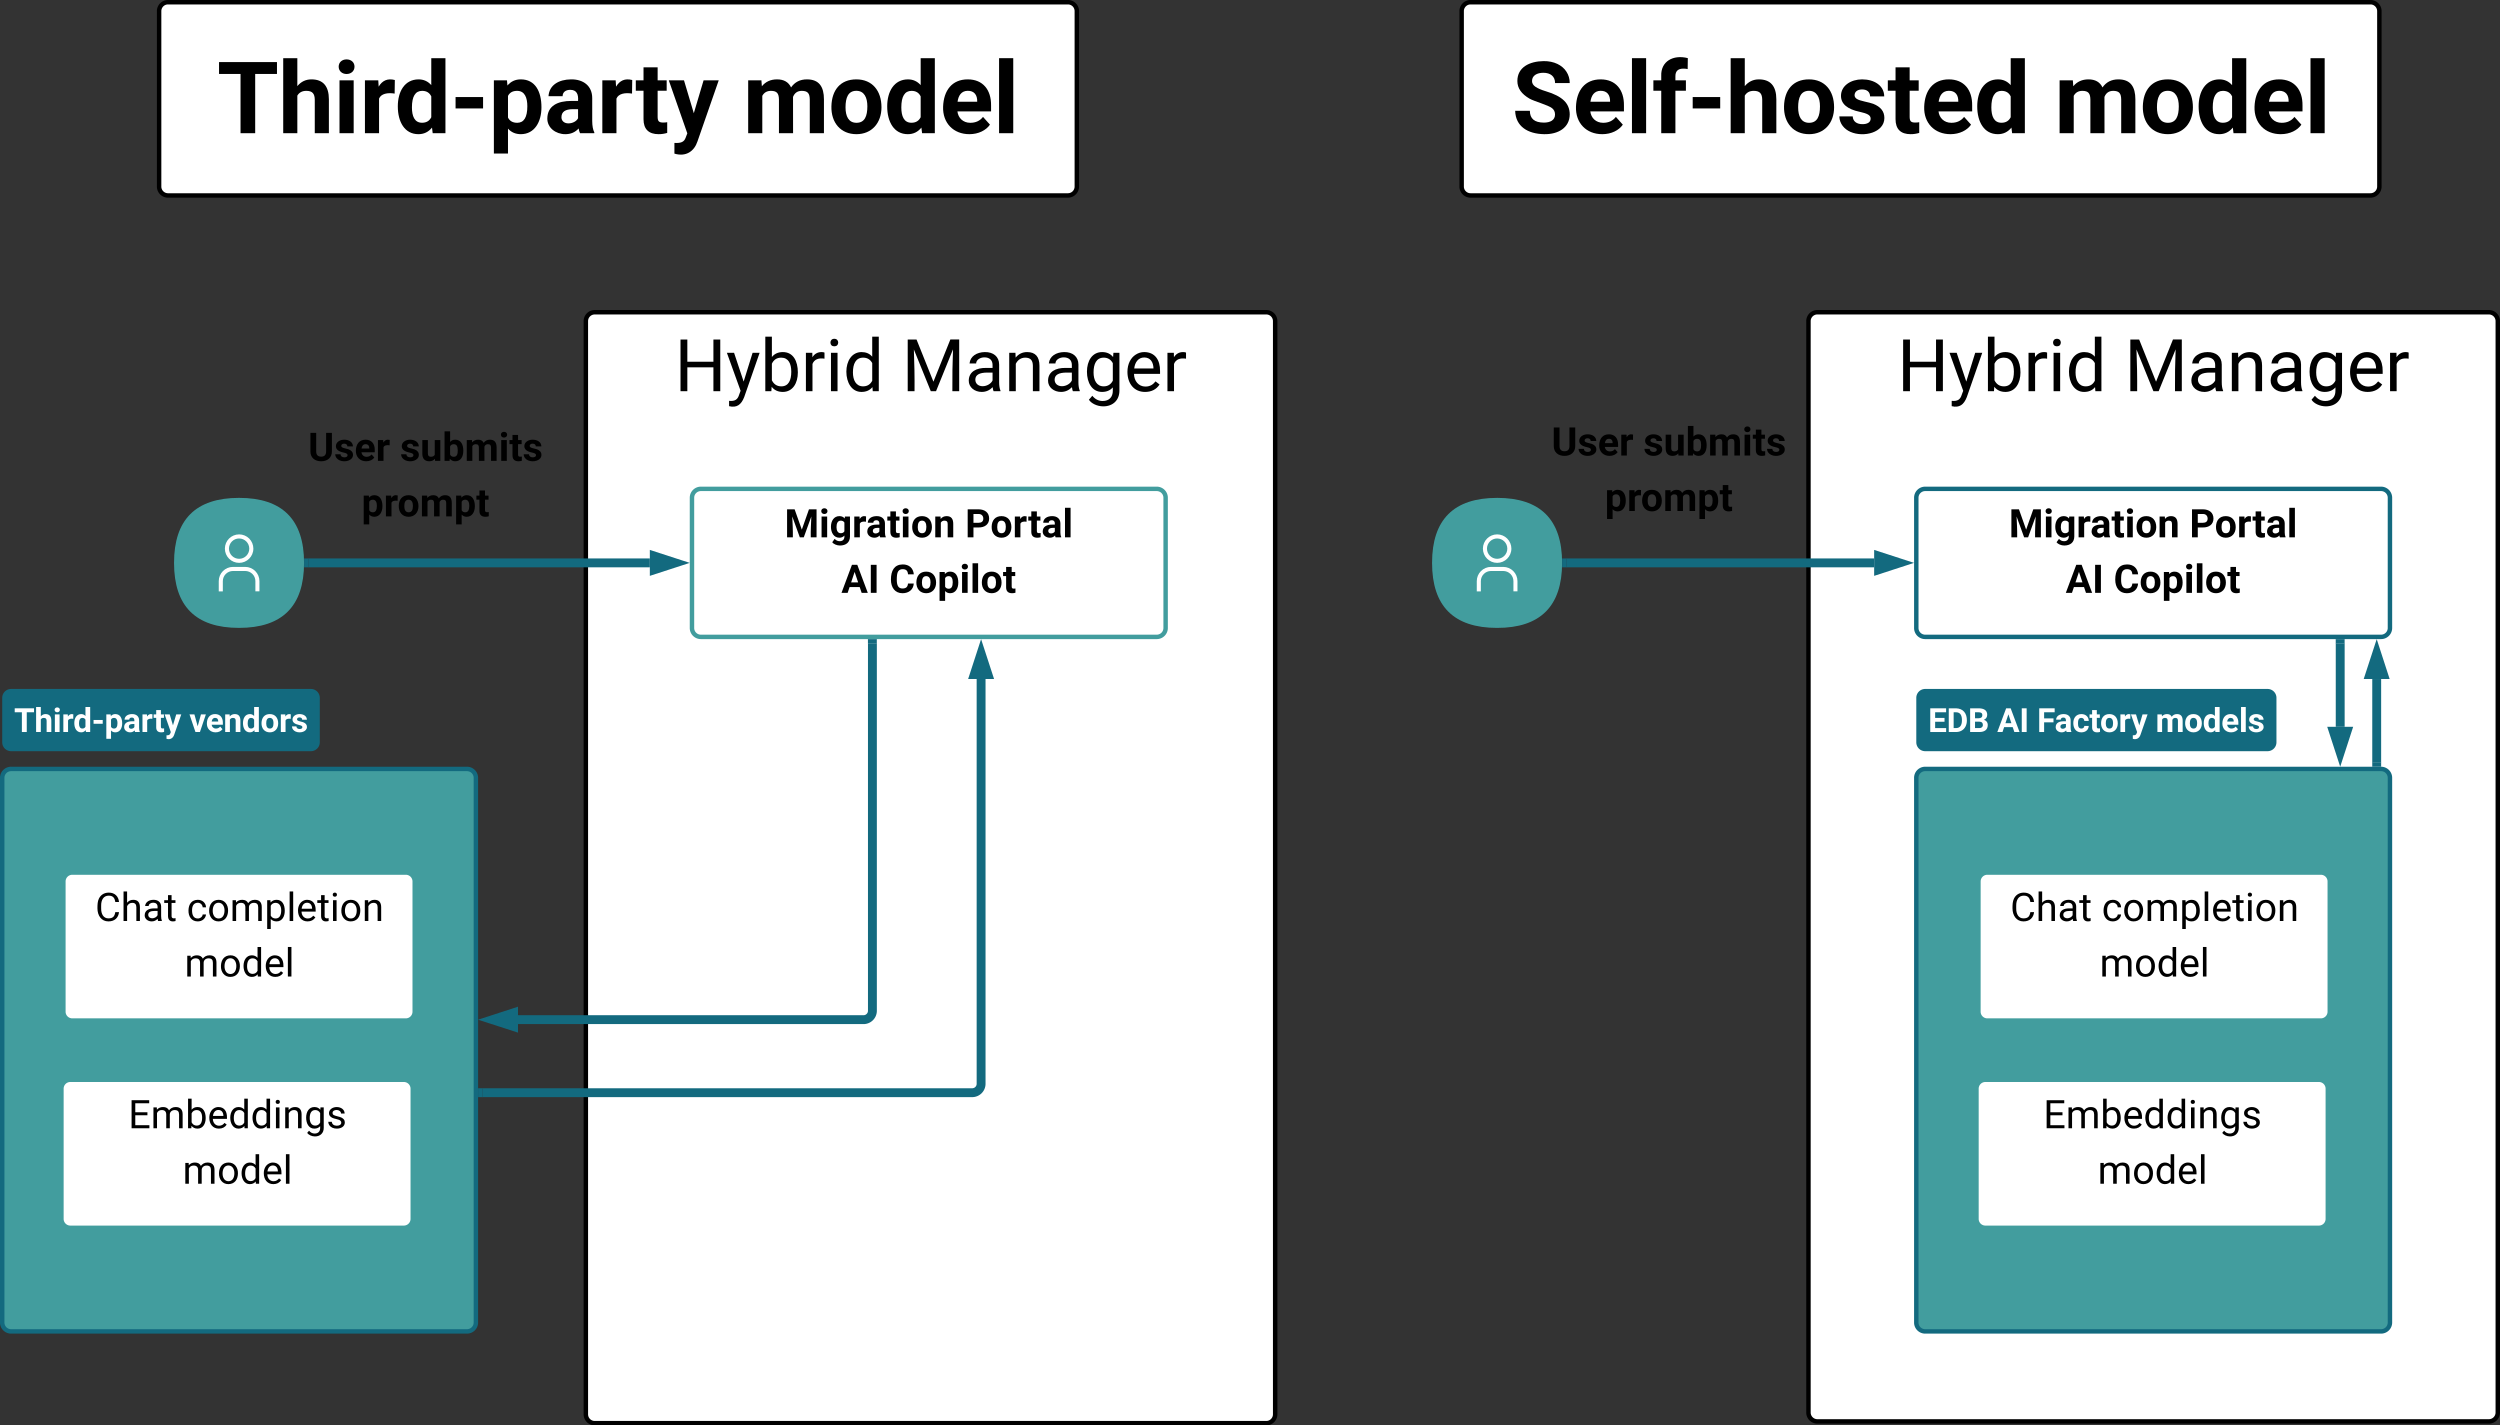 <svg xmlns="http://www.w3.org/2000/svg" xmlns:xlink="http://www.w3.org/1999/xlink" xmlns:lucid="lucid" width="1689" height="963"><rect width="100%" height="100%" fill="#333333" stroke="none"/><g transform="translate(227.5 159.5)" lucid:page-tab-id="Br9QbHtxr9c3"><path d="M994.3 57.45a6 6 0 0 1 6-6H1454a6 6 0 0 1 6 6V794.8a6 6 0 0 1-6 6h-453.7a6 6 0 0 1-6-6z" stroke="#000" stroke-width="3" fill="#fff"/><use xlink:href="#a" transform="matrix(1,0,0,1,1002.305,59.453) translate(51.896 45.356)"/><use xlink:href="#b" transform="matrix(1,0,0,1,1002.305,59.453) translate(205.39 45.356)"/><path d="M1067.15 176.78a6 6 0 0 1 6-6h308a6 6 0 0 1 6 6v88a6 6 0 0 1-6 6h-308a6 6 0 0 1-6-6z" stroke="#136a7f" stroke-width="3" fill="#fff"/><use xlink:href="#c" transform="matrix(1,0,0,1,1075.152,178.781) translate(54.559 24.74)"/><use xlink:href="#d" transform="matrix(1,0,0,1,1075.152,178.781) translate(176.577 24.74)"/><use xlink:href="#e" transform="matrix(1,0,0,1,1075.152,178.781) translate(92.938 62.24)"/><use xlink:href="#f" transform="matrix(1,0,0,1,1075.152,178.781) translate(125.294 62.24)"/><path d="M1067.15 366a6 6 0 0 1 6-6h308a6 6 0 0 1 6 6v368a6 6 0 0 1-6 6h-308a6 6 0 0 1-6-6z" stroke="#136a7f" stroke-width="3" fill="#429d9e"/><path d="M1067.15 311.96a6 6 0 0 1 6-6h231.32a6 6 0 0 1 6 6V342a6 6 0 0 1-6 6h-231.32a6 6 0 0 1-6-6z" fill="#136a7f"/><use xlink:href="#g" transform="matrix(1,0,0,1,1075.152,313.958) translate(0 21.095)"/><use xlink:href="#h" transform="matrix(1,0,0,1,1075.152,313.958) translate(46.658 21.095)"/><use xlink:href="#i" transform="matrix(1,0,0,1,1075.152,313.958) translate(73.622 21.095)"/><use xlink:href="#j" transform="matrix(1,0,0,1,1075.152,313.958) translate(153.668 21.095)"/><path d="M1109.13 436a6 6 0 0 1 6-6h225.36a6 6 0 0 1 6 6v88a6 6 0 0 1-6 6h-225.37a6 6 0 0 1-6-6z" stroke="#429d9e" stroke-width="3" fill="#fff"/><use xlink:href="#k" transform="matrix(1,0,0,1,1117.131,438) translate(13.467 24.74)"/><use xlink:href="#l" transform="matrix(1,0,0,1,1117.131,438) translate(75.329 24.74)"/><use xlink:href="#m" transform="matrix(1,0,0,1,1117.131,438) translate(73.891 62.24)"/><path d="M760-152a6 6 0 0 1 6-6h608a6 6 0 0 1 6 6v118.55a6 6 0 0 1-6 6H766a6 6 0 0 1-6-6z" stroke="#000" stroke-width="3" fill="#fff"/><path d="M1107.8 576a6 6 0 0 1 6-6h225.37a6 6 0 0 1 6 6v88a6 6 0 0 1-6 6H1113.8a6 6 0 0 1-6-6z" stroke="#429d9e" stroke-width="3" fill="#fff"/><use xlink:href="#n" transform="matrix(1,0,0,1,1115.812,578) translate(37.204 24.74)"/><use xlink:href="#m" transform="matrix(1,0,0,1,1115.812,578) translate(73.891 62.24)"/><path d="M-120-152a6 6 0 0 1 6-6h608a6 6 0 0 1 6 6v118.55a6 6 0 0 1-6 6h-608a6 6 0 0 1-6-6zM168.3 57.45a6 6 0 0 1 6-6H628a6 6 0 0 1 6 6V796a6 6 0 0 1-6 6H174.3a6 6 0 0 1-6-6z" stroke="#000" stroke-width="3" fill="#fff"/><use xlink:href="#a" transform="matrix(1,0,0,1,176.305,59.453) translate(51.896 45.356)"/><use xlink:href="#b" transform="matrix(1,0,0,1,176.305,59.453) translate(205.39 45.356)"/><path d="M240 176.78a6 6 0 0 1 6-6h308a6 6 0 0 1 6 6v88a6 6 0 0 1-6 6H246a6 6 0 0 1-6-6z" stroke="#429d9e" stroke-width="3" fill="#fff"/><use xlink:href="#c" transform="matrix(1,0,0,1,248,178.781) translate(54.559 24.74)"/><use xlink:href="#d" transform="matrix(1,0,0,1,248,178.781) translate(176.577 24.74)"/><use xlink:href="#e" transform="matrix(1,0,0,1,248,178.781) translate(92.938 62.24)"/><use xlink:href="#f" transform="matrix(1,0,0,1,248,178.781) translate(125.294 62.24)"/><path d="M-226 366a6 6 0 0 1 6-6H88a6 6 0 0 1 6 6v368a6 6 0 0 1-6 6h-308a6 6 0 0 1-6-6z" stroke="#136a7f" stroke-width="3" fill="#429d9e"/><path d="M-226 311.96a6 6 0 0 1 6-6h202.55a6 6 0 0 1 6 6V342a6 6 0 0 1-6 6H-220a6 6 0 0 1-6-6z" fill="#136a7f"/><use xlink:href="#o" transform="matrix(1,0,0,1,-218,313.958) translate(0 21.095)"/><use xlink:href="#p" transform="matrix(1,0,0,1,-218,313.958) translate(118.381 21.095)"/><path d="M-184.68 436a6 6 0 0 1 6-6H46.68a6 6 0 0 1 6 6v88a6 6 0 0 1-6 6h-225.36a6 6 0 0 1-6-6z" stroke="#429d9e" stroke-width="3" fill="#fff"/><use xlink:href="#k" transform="matrix(1,0,0,1,-176.681,438) translate(13.467 24.74)"/><use xlink:href="#l" transform="matrix(1,0,0,1,-176.681,438) translate(75.329 24.74)"/><use xlink:href="#m" transform="matrix(1,0,0,1,-176.681,438) translate(73.891 62.24)"/><path d="M-186 576a6 6 0 0 1 6-6H45.36a6 6 0 0 1 6 6v88a6 6 0 0 1-6 6H-180a6 6 0 0 1-6-6z" stroke="#429d9e" stroke-width="3" fill="#fff"/><use xlink:href="#n" transform="matrix(1,0,0,1,-178,578) translate(37.204 24.74)"/><use xlink:href="#m" transform="matrix(1,0,0,1,-178,578) translate(73.891 62.24)"/><path d="M740 176.86h87.85v87.85H740z" fill-opacity="0"/><path d="M783.92 176.86c29.26 0 43.93 14.67 43.93 43.92s-14.67 43.93-43.93 43.93c-29.25 0-43.92-14.66-43.92-43.92 0-29.25 14.67-43.92 43.92-43.92z" stroke="#000" stroke-opacity="0" stroke-width=".73" fill="#429d9e"/><path d="M783.97 204.3c3.8 0 6.87 3.07 6.87 6.86 0 3.8-3.08 6.87-6.87 6.87-3.8 0-6.87-3.08-6.87-6.87 0-3.8 3.08-6.87 6.87-6.87m0-2.76c-5.3 0-9.62 4.3-9.62 9.62 0 5.3 4.3 9.62 9.62 9.62 5.3 0 9.62-4.3 9.62-9.62 0-2.56-1.03-5-2.82-6.8-1.8-1.8-4.25-2.82-6.8-2.82zM797.72 240.02h-2.75v-6.9c0-1.8-.72-3.55-2-4.84-1.3-1.3-3.06-2.02-4.88-2.02h-8.26c-3.8 0-6.87 3.07-6.87 6.87v6.9h-2.75v-6.9c0-5.3 4.32-9.63 9.62-9.63h8.25c5.3 0 9.62 4.3 9.62 9.63v6.9z" stroke="#000" stroke-opacity="0" stroke-width=".73" fill="#fff"/><path d="M761.96 198.82h43.93v43.92h-43.94v-43.92z" stroke="#000" stroke-opacity="0" stroke-width=".73" fill-opacity="0"/><path d="M830.85 220.78h207.83" stroke="#136a7f" stroke-width="6" fill="none"/><path d="M830.93 223.76h-3.08v-5.95h3.08z" stroke="#136a7f" stroke-width=".05" fill="#136a7f"/><path d="M1055.94 220.78l-14.26 4.64v-9.27z" stroke="#136a7f" stroke-width="6" fill="#136a7f"/><path d="M780 129.5a6 6 0 0 1 6-6h228a6 6 0 0 1 6 6v55.28a6 6 0 0 1-6 6H786a6 6 0 0 1-6-6z" fill="none"/><use xlink:href="#q" transform="matrix(1,0,0,1,780,123.5) translate(40.716 24.74)"/><use xlink:href="#r" transform="matrix(1,0,0,1,780,123.5) translate(102.76 24.74)"/><use xlink:href="#s" transform="matrix(1,0,0,1,780,123.5) translate(76.771 62.24)"/><path d="M788.43-130.8a6 6 0 0 1 6-6h551.14a6 6 0 0 1 6 6v76.14a6 6 0 0 1-6 6H794.43a6 6 0 0 1-6-6z" fill="none"/><use xlink:href="#t" transform="matrix(1,0,0,1,793.433,-131.794) translate(0.438 62.286)"/><use xlink:href="#u" transform="matrix(1,0,0,1,793.433,-131.794) translate(366.876 62.286)"/><path d="M1353.54 275.28v56.25" stroke="#136a7f" stroke-width="6" fill="none"/><path d="M1356.5 275.36h-5.94v-3.08h5.95z" stroke="#136a7f" stroke-width=".05" fill="#136a7f"/><path d="M1353.54 348.8l-4.64-14.27h9.27z" stroke="#136a7f" stroke-width="6" fill="#136a7f"/><path d="M1378.2 299.25v56.25" stroke="#136a7f" stroke-width="6" fill="none"/><path d="M1378.2 282l4.62 14.25h-9.27z" stroke="#136a7f" stroke-width="6" fill="#136a7f"/><path d="M1381.16 358.5h-5.95v-3.08h5.96z" stroke="#136a7f" stroke-width=".05" fill="#136a7f"/><path d="M-85.92-130.8a6 6 0 0 1 6-6h539.84a6 6 0 0 1 6 6v76.14a6 6 0 0 1-6 6H-79.92a6 6 0 0 1-6-6z" fill="none"/><g><use xlink:href="#v" transform="matrix(1,0,0,1,-80.92,-131.794) translate(0.085 62.286)"/><use xlink:href="#u" transform="matrix(1,0,0,1,-80.92,-131.794) translate(355.229 62.286)"/></g><path d="M-109.92 176.86h87.84v87.85h-87.84z" fill-opacity="0"/><path d="M-66 176.86c29.25 0 43.92 14.67 43.92 43.92S-36.74 264.7-66 264.7s-43.92-14.66-43.92-43.92c0-29.25 14.67-43.92 43.92-43.92z" stroke="#000" stroke-opacity="0" stroke-width=".73" fill="#429d9e"/><path d="M-65.96 204.3c3.8 0 6.87 3.07 6.87 6.86 0 3.8-3.07 6.87-6.86 6.87-3.8 0-6.86-3.08-6.86-6.87 0-3.8 3.07-6.87 6.86-6.87m0-2.76c-5.3 0-9.62 4.3-9.62 9.62 0 5.3 4.3 9.62 9.62 9.62 5.3 0 9.62-4.3 9.62-9.62 0-2.56-1.02-5-2.8-6.8-1.8-1.8-4.26-2.82-6.82-2.82zM-52.2 240.02h-2.76v-6.9c0-1.8-.7-3.55-2-4.84-1.3-1.3-3.06-2.02-4.87-2.02h-8.25c-3.8 0-6.88 3.07-6.88 6.87v6.9h-2.75v-6.9c0-5.3 4.3-9.63 9.62-9.63h8.25c5.3 0 9.62 4.3 9.62 9.63v6.9z" stroke="#000" stroke-opacity="0" stroke-width=".73" fill="#fff"/><path d="M-87.96 198.82h43.92v43.92h-43.92v-43.92z" stroke="#000" stroke-opacity="0" stroke-width=".73" fill-opacity="0"/><path d="M-19.07 220.78h230.6" stroke="#136a7f" stroke-width="6" fill="none"/><path d="M-19 223.76h-3.07v-5.95H-19z" stroke="#136a7f" stroke-width=".05" fill="#136a7f"/><path d="M228.8 220.78l-14.27 4.64v-9.27z" stroke="#136a7f" stroke-width="6" fill="#136a7f"/><path d="M-60 133.14a6 6 0 0 1 6-6h228a6 6 0 0 1 6 6v48a6 6 0 0 1-6 6H-54a6 6 0 0 1-6-6z" fill="none"/><g><use xlink:href="#q" transform="matrix(1,0,0,1,-60,127.14) translate(40.716 24.74)"/><use xlink:href="#r" transform="matrix(1,0,0,1,-60,127.14) translate(102.76 24.74)"/><use xlink:href="#s" transform="matrix(1,0,0,1,-60,127.14) translate(76.771 62.24)"/></g><path d="M361.9 275.28v248.1a6 6 0 0 1-6 6H122.46" stroke="#136a7f" stroke-width="6" fill="none"/><path d="M364.86 275.36h-5.95v-3.08h5.96z" stroke="#136a7f" stroke-width=".05" fill="#136a7f"/><path d="M105.2 529.4l14.27-4.65v9.27z" stroke="#136a7f" stroke-width="6" fill="#136a7f"/><path d="M98.5 578.72h330.83a6 6 0 0 0 6-6V299.25" stroke="#136a7f" stroke-width="6" fill="none"/><path d="M98.58 581.7H95.5v-5.96h3.08z" stroke="#136a7f" stroke-width=".05" fill="#136a7f"/><path d="M435.33 282l4.64 14.25h-9.27z" stroke="#136a7f" stroke-width="6" fill="#136a7f"/><defs><path d="M1288 0h-193v-673H361V0H169v-1456h192v626h734v-626h193V0" id="w"/><path d="M494-271l252-811h198L509 167C425 381 299 474 84 421V271c167 16 242-37 283-173l41-110L22-1082h202" id="x"/><path d="M634-1102c292 0 422 254 422 573 0 298-143 547-420 549-137 0-242-48-317-145L310 0H140v-1536h185v573c75-93 178-139 309-139zm-44 965c207 0 281-175 281-413 0-224-79-395-283-395-122 0-210 57-263 170v468c57 113 145 170 265 170" id="y"/><path d="M663-916c-163-27-288 18-338 148V0H140v-1082h180l3 125c61-97 147-145 258-145 36 0 63 5 82 14v172" id="z"/><path d="M341 0H156v-1082h185V0zm-91-1264c-68 0-108-42-109-105 0-62 41-107 109-107s110 44 110 107-42 105-110 105" id="A"/><path d="M520 20C244 20 95-247 95-550c0-298 151-550 427-552 127 0 227 43 301 130v-564h185V0H838l-9-116C755-25 652 20 520 20zm48-965c-210 0-288 177-288 416 0 218 87 392 286 392 117 0 203-53 257-158v-497c-55-102-140-153-255-153" id="B"/><g id="a"><use transform="matrix(0.024,0,0,0.024,0,0)" xlink:href="#w"/><use transform="matrix(0.024,0,0,0.024,34.852,0)" xlink:href="#x"/><use transform="matrix(0.024,0,0,0.024,57.984,0)" xlink:href="#y"/><use transform="matrix(0.024,0,0,0.024,85.412,0)" xlink:href="#z"/><use transform="matrix(0.024,0,0,0.024,101.955,0)" xlink:href="#A"/><use transform="matrix(0.024,0,0,0.024,113.819,0)" xlink:href="#B"/></g><path d="M417-1456L893-268l476-1188h249V0h-192c-4-403 4-794 18-1179L966 0H819L342-1176c15 384 23 773 19 1176H169v-1456h248" id="C"/><path d="M561-1102c238-4 403 126 403 351v498c0 99 13 178 38 237V0H808c-11-21-19-59-26-114C696-25 593 20 474 20c-199 0-368-130-365-320 4-251 214-359 490-356h180v-85c-1-135-86-212-229-212-115 0-232 67-233 171H131c20-205 206-316 430-320zM294-326c0 117 90 185 207 185 122 0 239-75 278-162v-222H634c-227 0-340 66-340 199" id="D"/><path d="M589-945c-131 0-219 81-264 174V0H140v-1082h175l6 136c83-104 191-156 324-156 229 0 346 129 346 387V0H806v-716c-2-153-65-229-217-229" id="E"/><path d="M521 20C240 20 96-239 96-550c0-303 147-552 427-552 132 0 235 47 309 140l9-120h169V-26c4 277-183 454-459 452-165-1-334-81-400-187l96-111c79 98 176 147 291 147 180 1 288-109 286-290v-93C750-23 649 20 521 20zm48-965c-209 0-287 178-287 416 0 217 86 392 285 392 117 0 202-53 257-159v-494c-57-103-142-155-255-155" id="F"/><path d="M599-131c141 0 220-65 285-146l113 88C906-50 770 20 589 20 281 21 93-214 93-545c0-223 93-397 233-485 74-48 154-72 240-72 300 2 449 218 445 537v77H278c0 197 129 357 321 357zm227-509c-3-180-88-310-260-310-170 0-264 140-282 310h542" id="G"/><g id="b"><use transform="matrix(0.024,0,0,0.024,0,0)" xlink:href="#C"/><use transform="matrix(0.024,0,0,0.024,42.682,0)" xlink:href="#D"/><use transform="matrix(0.024,0,0,0.024,69.275,0)" xlink:href="#E"/><use transform="matrix(0.024,0,0,0.024,96.25,0)" xlink:href="#D"/><use transform="matrix(0.024,0,0,0.024,122.843,0)" xlink:href="#F"/><use transform="matrix(0.024,0,0,0.024,150.271,0)" xlink:href="#G"/><use transform="matrix(0.024,0,0,0.024,176.172,0)" xlink:href="#z"/></g><path d="M522-1456L896-400l372-1056h394V0h-301c-7-379 15-728 30-1085L998 0H792L400-1084c15 357 37 705 30 1084H130v-1456h392" id="H"/><path d="M416 0H126v-1082h290V0zM271-1212c-92 0-162-61-162-150s68-149 162-149c93 0 162 60 162 149s-70 150-162 150" id="I"/><path d="M505 20C221 18 69-239 69-549c0-302 153-553 438-553 119 0 211 41 277 122l12-102h262V-36c-8 305-208 458-520 462-160 1-335-76-403-170L263 80c72 81 159 121 262 121 172 1 260-107 243-294C701-18 614 20 505 20zm76-887c-165 0-223 147-223 339 0 172 66 314 221 314 88 0 151-33 189-99v-455c-39-66-101-99-187-99" id="J"/><path d="M719-811c-143-24-279 1-319 103V0H111v-1082h273l8 129c74-124 180-175 331-136" id="K"/><path d="M552-1102c254-4 435 134 435 383v469c1 103 15 180 43 233V0H738c-13-26-23-58-29-97C639-19 548 20 436 20 238 20 64-113 68-304c5-258 212-357 496-357h133c11-137-29-227-160-227-90 0-156 45-156 131H92c15-231 213-342 460-345zM357-325c0 76 61 124 142 124 88 0 168-45 198-105v-186H589c-152 2-232 51-232 167" id="L"/><path d="M457-330c2 83 25 111 111 112 32 0 60-2 85-7V-6c-57 17-115 26-175 26-203 0-310-102-310-307v-583H10v-212h158v-266h289v266h185v212H457v540" id="M"/><path d="M579 20C257 20 58-214 66-551c8-331 182-551 511-551 324 0 514 231 514 572 0 319-198 550-512 550zm-2-888c-169 0-222 141-222 338 0 181 61 317 224 317 170 0 223-137 223-338 0-178-64-317-225-317" id="N"/><path d="M750-692c-1-124-48-174-173-175-81 0-142 35-183 104V0H105v-1082h272l9 125c77-97 181-145 311-145 244 0 342 151 342 403V0H750v-692" id="O"/><g id="c"><use transform="matrix(0.013,0,0,0.013,0,0)" xlink:href="#H"/><use transform="matrix(0.013,0,0,0.013,23.359,0)" xlink:href="#I"/><use transform="matrix(0.013,0,0,0.013,30.43,0)" xlink:href="#J"/><use transform="matrix(0.013,0,0,0.013,45.651,0)" xlink:href="#K"/><use transform="matrix(0.013,0,0,0.013,54.987,0)" xlink:href="#L"/><use transform="matrix(0.013,0,0,0.013,69.284,0)" xlink:href="#M"/><use transform="matrix(0.013,0,0,0.013,78.294,0)" xlink:href="#I"/><use transform="matrix(0.013,0,0,0.013,85.365,0)" xlink:href="#N"/><use transform="matrix(0.013,0,0,0.013,100.443,0)" xlink:href="#O"/></g><path d="M1245-974c0 302-233 466-552 461H430V0H130v-1456h568c323 5 547 167 547 482zm-303 2c1-143-93-241-237-241H430v457h268c151 1 244-71 244-216" id="P"/><path d="M416 0H126v-1536h290V0" id="Q"/><g id="d"><use transform="matrix(0.013,0,0,0.013,0,0)" xlink:href="#P"/><use transform="matrix(0.013,0,0,0.013,17.031,0)" xlink:href="#N"/><use transform="matrix(0.013,0,0,0.013,32.109,0)" xlink:href="#K"/><use transform="matrix(0.013,0,0,0.013,42.487,0)" xlink:href="#M"/><use transform="matrix(0.013,0,0,0.013,51.497,0)" xlink:href="#L"/><use transform="matrix(0.013,0,0,0.013,65.794,0)" xlink:href="#Q"/></g><path d="M952-300H426L326 0H7l542-1456h278L1372 0h-319zM507-543h364l-183-545" id="R"/><path d="M449 0H149v-1456h300V0" id="S"/><g id="e"><use transform="matrix(0.013,0,0,0.013,0,0)" xlink:href="#R"/><use transform="matrix(0.013,0,0,0.013,17.943,0)" xlink:href="#S"/></g><path d="M687-225c189-1 272-84 286-260h300c-19 311-251 505-586 505C296 20 86-277 86-686c0-466 174-782 605-790 340-6 557 198 584 514H975c-15-183-92-268-284-268-100 0-173 38-225 108-63 84-76 264-76 443 0 157 24 272 72 345s122 109 225 109" id="T"/><path d="M663-1102c295 0 422 250 422 571 0 300-141 549-420 551-109 0-198-38-265-114v510H111v-1498h268l10 106c70-84 161-126 274-126zm133 550c0-175-53-315-209-315-91 0-153 35-187 104v443c35 71 98 107 189 107 138 0 207-113 207-339" id="U"/><g id="f"><use transform="matrix(0.013,0,0,0.013,0,0)" xlink:href="#T"/><use transform="matrix(0.013,0,0,0.013,17.448,0)" xlink:href="#N"/><use transform="matrix(0.013,0,0,0.013,32.526,0)" xlink:href="#U"/><use transform="matrix(0.013,0,0,0.013,47.539,0)" xlink:href="#I"/><use transform="matrix(0.013,0,0,0.013,54.609,0)" xlink:href="#Q"/><use transform="matrix(0.013,0,0,0.013,61.68,0)" xlink:href="#N"/><use transform="matrix(0.013,0,0,0.013,76.758,0)" xlink:href="#M"/></g><path fill="#fff" d="M1006-631H430v390h676V0H130v-1456h974v243H430v347h576v235" id="V"/><path fill="#fff" d="M130 0v-1456h448c435 14 673 299 665 762-5 285-130 500-319 606C822-31 708 0 581 0H130zm809-685c9-311-79-526-361-528H430v972h145c252-2 356-181 364-444" id="W"/><path fill="#fff" d="M1212-428C1211-131 1004 0 696 0H130v-1456h510c318-1 539 108 539 399 0 155-89 264-208 308 141 33 242 151 241 321zM687-241c132 2 225-65 225-190 0-133-69-203-207-203H430v393h257zm192-786c0-145-86-186-239-186H430v367h222c151-3 227-63 227-181" id="X"/><g id="g"><use transform="matrix(0.011,0,0,0.011,0,0)" xlink:href="#V"/><use transform="matrix(0.011,0,0,0.011,12.5,0)" xlink:href="#W"/><use transform="matrix(0.011,0,0,0.011,26.942,0)" xlink:href="#X"/></g><path fill="#fff" d="M952-300H426L326 0H7l542-1456h278L1372 0h-319zM507-543h364l-183-545" id="Y"/><path fill="#fff" d="M449 0H149v-1456h300V0" id="Z"/><g id="h"><use transform="matrix(0.011,0,0,0.011,0,0)" xlink:href="#Y"/><use transform="matrix(0.011,0,0,0.011,14.952,0)" xlink:href="#Z"/></g><path fill="#fff" d="M1006-595H430V0H130v-1456h948v243H430v376h576v242" id="aa"/><path fill="#fff" d="M552-1102c254-4 435 134 435 383v469c1 103 15 180 43 233V0H738c-13-26-23-58-29-97C639-19 548 20 436 20 238 20 64-113 68-304c5-258 212-357 496-357h133c11-137-29-227-160-227-90 0-156 45-156 131H92c15-231 213-342 460-345zM357-325c0 76 61 124 142 124 88 0 168-45 198-105v-186H589c-152 2-232 51-232 167" id="ab"/><path fill="#fff" d="M355-556c-2 203 30 338 206 343 102 3 181-63 182-161h271C1001-128 821 17 566 20 242 24 66-212 66-554c0-320 184-548 498-548 262 0 451 167 450 423H743c-1-108-75-193-184-189-162 6-202 123-204 312" id="ac"/><path fill="#fff" d="M457-330c2 83 25 111 111 112 32 0 60-2 85-7V-6c-57 17-115 26-175 26-203 0-310-102-310-307v-583H10v-212h158v-266h289v266h185v212H457v540" id="ad"/><path fill="#fff" d="M579 20C257 20 58-214 66-551c8-331 182-551 511-551 324 0 514 231 514 572 0 319-198 550-512 550zm-2-888c-169 0-222 141-222 338 0 181 61 317 224 317 170 0 223-137 223-338 0-178-64-317-225-317" id="ae"/><path fill="#fff" d="M719-811c-143-24-279 1-319 103V0H111v-1082h273l8 129c74-124 180-175 331-136" id="af"/><path fill="#fff" d="M515-409l200-673h310L590 168c-66 202-236 321-472 250V199c127 7 198-15 230-107l34-89L3-1082h311" id="ag"/><g id="i"><use transform="matrix(0.011,0,0,0.011,0,0)" xlink:href="#aa"/><use transform="matrix(0.011,0,0,0.011,11.806,0)" xlink:href="#ab"/><use transform="matrix(0.011,0,0,0.011,23.72,0)" xlink:href="#ac"/><use transform="matrix(0.011,0,0,0.011,35.308,0)" xlink:href="#ad"/><use transform="matrix(0.011,0,0,0.011,42.491,0)" xlink:href="#ae"/><use transform="matrix(0.011,0,0,0.011,55.056,0)" xlink:href="#af"/><use transform="matrix(0.011,0,0,0.011,63.357,0)" xlink:href="#ag"/></g><path fill="#fff" d="M741-689c-2-124-40-177-163-178-82 0-141 34-178 102V0H111v-1082h271l9 121c77-94 180-141 311-141 139 0 235 55 287 165 76-110 184-165 325-165 249 0 348 151 348 411V0h-290v-690c-2-123-39-176-163-177-87 0-147 41-180 124l1 743H741v-689" id="ah"/><path fill="#fff" d="M488 20C204 20 66-234 66-549c0-305 140-551 424-553 105 0 192 39 261 118v-552h290V0H780l-14-115C694-25 601 20 488 20zM355-528c0 176 51 314 207 314 89 0 152-38 189-113v-427c-36-75-98-113-187-113-139 0-209 113-209 339" id="ai"/><path fill="#fff" d="M1031-175C952-60 797 20 609 20 287 20 60-206 72-543c12-330 180-559 505-559 309 0 482 214 477 537v118H365c15 134 115 234 263 234 111 0 198-40 261-121zM770-644c5-139-62-226-194-224-130 1-191 97-208 224h402" id="aj"/><path fill="#fff" d="M416 0H126v-1536h290V0" id="ak"/><path fill="#fff" d="M529-185c94 0 168-33 168-114 0-35-18-63-53-83s-91-39-168-55C219-491 90-600 90-765c0-208 203-337 432-337 246 0 451 124 453 349H686c-2-91-62-143-165-143-86 0-151 41-153 117 0 32 16 57 46 77 63 43 257 69 335 100 151 60 229 153 229 291C978-13 554 93 282-28 162-81 60-190 56-344h274c5 106 86 159 199 159" id="al"/><g id="j"><use transform="matrix(0.011,0,0,0.011,0,0)" xlink:href="#ah"/><use transform="matrix(0.011,0,0,0.011,19.238,0)" xlink:href="#ae"/><use transform="matrix(0.011,0,0,0.011,31.803,0)" xlink:href="#ai"/><use transform="matrix(0.011,0,0,0.011,44.325,0)" xlink:href="#aj"/><use transform="matrix(0.011,0,0,0.011,56.337,0)" xlink:href="#ak"/><use transform="matrix(0.011,0,0,0.011,62.229,0)" xlink:href="#al"/></g><path d="M688-137c238 0 323-102 359-325h193c-32 297-228 482-552 482-361 0-569-299-569-680 0-197 8-360 73-497 88-186 257-317 513-319 316-2 509 195 535 488h-193c-31-212-118-330-342-330-272 0-397 224-393 523v141c-3 282 115 517 376 517" id="am"/><path d="M589-945c-131 0-219 81-264 174V0H140v-1536h185v585c82-101 189-151 320-151 229 0 346 129 346 387V0H806v-716c-2-153-65-229-217-229" id="an"/><path d="M456 20C285 20 205-92 206-268v-671H9v-143h197v-262h185v262h202v143H391v671c-9 125 92 149 207 118V0c-49 13-96 20-142 20" id="ao"/><g id="k"><use transform="matrix(0.013,0,0,0.013,0,0)" xlink:href="#am"/><use transform="matrix(0.013,0,0,0.013,17.357,0)" xlink:href="#an"/><use transform="matrix(0.013,0,0,0.013,32.044,0)" xlink:href="#D"/><use transform="matrix(0.013,0,0,0.013,46.549,0)" xlink:href="#ao"/></g><path d="M277-555c0 244 77 420 297 424 127 2 249-93 255-210h175C980-127 805 20 574 20 258 20 81-222 92-562c11-319 164-533 481-540 237-5 426 165 431 392H829c-7-133-115-242-256-240-209 4-296 166-296 395" id="ap"/><path d="M584 20C278 26 81-227 91-551c10-320 175-545 491-551 308-5 503 247 494 573-9 322-175 543-492 549zm-2-970c-208 0-305 185-305 421 0 216 106 398 307 398 211 0 307-186 307-420 0-214-109-399-309-399" id="aq"/><path d="M1240-945c-141 0-250 95-250 227V0H804v-709c0-157-77-236-231-236-121 0-204 52-249 155V0H139v-1082h175l5 120c79-93 186-140 321-140 151 0 254 58 309 174 69-98 181-174 345-174 237 0 362 126 362 377V0h-185v-714c-2-159-67-231-231-231" id="ar"/><path d="M632-1102c291 0 422 251 422 573 0 297-141 548-419 549-131 0-235-42-310-125v521H140v-1498h169l9 120c75-93 180-140 314-140zm-53 971c207 0 290-180 290-419 0-218-92-395-292-395-112 0-196 50-252 149v517c55 99 140 148 254 148" id="as"/><path d="M341 0H156v-1536h185V0" id="at"/><g id="l"><use transform="matrix(0.013,0,0,0.013,0,0)" xlink:href="#ap"/><use transform="matrix(0.013,0,0,0.013,13.958,0)" xlink:href="#aq"/><use transform="matrix(0.013,0,0,0.013,29.167,0)" xlink:href="#ar"/><use transform="matrix(0.013,0,0,0.013,52.539,0)" xlink:href="#as"/><use transform="matrix(0.013,0,0,0.013,67.5,0)" xlink:href="#at"/><use transform="matrix(0.013,0,0,0.013,73.971,0)" xlink:href="#G"/><use transform="matrix(0.013,0,0,0.013,88.099,0)" xlink:href="#ao"/><use transform="matrix(0.013,0,0,0.013,96.81,0)" xlink:href="#A"/><use transform="matrix(0.013,0,0,0.013,103.281,0)" xlink:href="#aq"/><use transform="matrix(0.013,0,0,0.013,118.49,0)" xlink:href="#E"/></g><g id="m"><use transform="matrix(0.013,0,0,0.013,0,0)" xlink:href="#ar"/><use transform="matrix(0.013,0,0,0.013,23.372,0)" xlink:href="#aq"/><use transform="matrix(0.013,0,0,0.013,38.581,0)" xlink:href="#B"/><use transform="matrix(0.013,0,0,0.013,53.62,0)" xlink:href="#G"/><use transform="matrix(0.013,0,0,0.013,67.747,0)" xlink:href="#at"/></g><path d="M992-673H361v516h733V0H169v-1456h915v158H361v468h631v157" id="au"/><path d="M538-131c121 0 232-49 232-156 0-50-20-88-56-117-73-60-334-92-420-143-92-55-162-110-162-238 0-190 192-317 400-317 223 0 414 129 413 338H759c0-108-110-186-227-186-119 0-215 53-215 159 0 45 18 78 53 101 76 52 331 90 416 139 98 57 169 115 169 251C955-92 760 20 538 20c-176 0-314-68-386-174-38-55-57-115-57-179h185c6 129 116 202 258 202" id="av"/><g id="n"><use transform="matrix(0.013,0,0,0.013,0,0)" xlink:href="#au"/><use transform="matrix(0.013,0,0,0.013,15.156,0)" xlink:href="#ar"/><use transform="matrix(0.013,0,0,0.013,38.529,0)" xlink:href="#y"/><use transform="matrix(0.013,0,0,0.013,53.49,0)" xlink:href="#G"/><use transform="matrix(0.013,0,0,0.013,67.617,0)" xlink:href="#B"/><use transform="matrix(0.013,0,0,0.013,82.656,0)" xlink:href="#B"/><use transform="matrix(0.013,0,0,0.013,97.695,0)" xlink:href="#A"/><use transform="matrix(0.013,0,0,0.013,104.167,0)" xlink:href="#E"/><use transform="matrix(0.013,0,0,0.013,118.88,0)" xlink:href="#F"/><use transform="matrix(0.013,0,0,0.013,133.841,0)" xlink:href="#av"/></g><path fill="#fff" d="M1226-1213H780V0H480v-1213H40v-243h1186v243" id="aw"/><path fill="#fff" d="M750-685c-1-124-48-182-173-182-85 0-146 33-184 98V0H104v-1536h289v572c77-92 173-138 289-138 235 0 357 136 357 409V0H750v-685" id="ax"/><path fill="#fff" d="M416 0H126v-1082h290V0zM271-1212c-92 0-162-61-162-150s68-149 162-149c93 0 162 60 162 149s-70 150-162 150" id="ay"/><path fill="#fff" d="M673-507H110v-233h563v233" id="az"/><path fill="#fff" d="M663-1102c295 0 422 250 422 571 0 300-141 549-420 551-109 0-198-38-265-114v510H111v-1498h268l10 106c70-84 161-126 274-126zm133 550c0-175-53-315-209-315-91 0-153 35-187 104v443c35 71 98 107 189 107 138 0 207-113 207-339" id="aA"/><g id="o"><use transform="matrix(0.011,0,0,0.011,0,0)" xlink:href="#aw"/><use transform="matrix(0.011,0,0,0.011,13.748,0)" xlink:href="#ax"/><use transform="matrix(0.011,0,0,0.011,26.183,0)" xlink:href="#ay"/><use transform="matrix(0.011,0,0,0.011,32.075,0)" xlink:href="#af"/><use transform="matrix(0.011,0,0,0.011,39.974,0)" xlink:href="#ai"/><use transform="matrix(0.011,0,0,0.011,52.496,0)" xlink:href="#az"/><use transform="matrix(0.011,0,0,0.011,61.111,0)" xlink:href="#aA"/><use transform="matrix(0.011,0,0,0.011,73.622,0)" xlink:href="#ab"/><use transform="matrix(0.011,0,0,0.011,85.536,0)" xlink:href="#af"/><use transform="matrix(0.011,0,0,0.011,94.184,0)" xlink:href="#ad"/><use transform="matrix(0.011,0,0,0.011,101.693,0)" xlink:href="#ag"/></g><path fill="#fff" d="M516-353l201-729h302L654 0H378L13-1082h302" id="aB"/><path fill="#fff" d="M750-692c-1-124-48-174-173-175-81 0-142 35-183 104V0H105v-1082h272l9 125c77-97 181-145 311-145 244 0 342 151 342 403V0H750v-692" id="aC"/><g id="p"><use transform="matrix(0.011,0,0,0.011,0,0)" xlink:href="#aB"/><use transform="matrix(0.011,0,0,0.011,11.089,0)" xlink:href="#aj"/><use transform="matrix(0.011,0,0,0.011,23.101,0)" xlink:href="#aC"/><use transform="matrix(0.011,0,0,0.011,35.547,0)" xlink:href="#ai"/><use transform="matrix(0.011,0,0,0.011,48.069,0)" xlink:href="#ae"/><use transform="matrix(0.011,0,0,0.011,60.634,0)" xlink:href="#af"/><use transform="matrix(0.011,0,0,0.011,68.739,0)" xlink:href="#al"/></g><path d="M416-495c-3 181 88 274 258 274 169 0 257-89 257-266v-969h301v959c3 324-227 517-558 517-328 0-557-188-558-506v-970h300v961" id="aD"/><path d="M529-185c94 0 168-33 168-114 0-35-18-63-53-83s-91-39-168-55C219-491 90-600 90-765c0-208 203-337 432-337 246 0 451 124 453 349H686c-2-91-62-143-165-143-86 0-151 41-153 117 0 32 16 57 46 77 63 43 257 69 335 100 151 60 229 153 229 291C978-13 554 93 282-28 162-81 60-190 56-344h274c5 106 86 159 199 159" id="aE"/><path d="M1031-175C952-60 797 20 609 20 287 20 60-206 72-543c12-330 180-559 505-559 309 0 482 214 477 537v118H365c15 134 115 234 263 234 111 0 198-40 261-121zM770-644c5-139-62-226-194-224-130 1-191 97-208 224h402" id="aF"/><g id="q"><use transform="matrix(0.013,0,0,0.013,0,0)" xlink:href="#aD"/><use transform="matrix(0.013,0,0,0.013,17.552,0)" xlink:href="#aE"/><use transform="matrix(0.013,0,0,0.013,31.263,0)" xlink:href="#aF"/><use transform="matrix(0.013,0,0,0.013,45.677,0)" xlink:href="#K"/></g><path d="M463 20c-241-1-359-147-359-393v-709h289v699c0 113 51 169 154 169 98 0 165-34 202-102v-766h290V0H767l-8-110C688-23 589 20 463 20" id="aG"/><path d="M663-1102c295 0 423 246 423 571 0 313-131 551-421 551-117 0-211-45-281-135L371 0H111v-1536h289v551c67-78 154-117 263-117zm-71 889c164 0 209-139 205-339-3-189-44-315-207-315-92 0-155 38-190 113v427c35 76 99 114 192 114" id="aH"/><path d="M741-689c-2-124-40-177-163-178-82 0-141 34-178 102V0H111v-1082h271l9 121c77-94 180-141 311-141 139 0 235 55 287 165 76-110 184-165 325-165 249 0 348 151 348 411V0h-290v-690c-2-123-39-176-163-177-87 0-147 41-180 124l1 743H741v-689" id="aI"/><g id="r"><use transform="matrix(0.013,0,0,0.013,0,0)" xlink:href="#aE"/><use transform="matrix(0.013,0,0,0.013,13.711,0)" xlink:href="#aG"/><use transform="matrix(0.013,0,0,0.013,28.633,0)" xlink:href="#aH"/><use transform="matrix(0.013,0,0,0.013,43.646,0)" xlink:href="#aI"/><use transform="matrix(0.013,0,0,0.013,66.732,0)" xlink:href="#I"/><use transform="matrix(0.013,0,0,0.013,73.802,0)" xlink:href="#M"/><use transform="matrix(0.013,0,0,0.013,82.813,0)" xlink:href="#aE"/></g><g id="s"><use transform="matrix(0.013,0,0,0.013,0,0)" xlink:href="#U"/><use transform="matrix(0.013,0,0,0.013,15.013,0)" xlink:href="#K"/><use transform="matrix(0.013,0,0,0.013,24.271,0)" xlink:href="#N"/><use transform="matrix(0.013,0,0,0.013,39.349,0)" xlink:href="#aI"/><use transform="matrix(0.013,0,0,0.013,62.435,0)" xlink:href="#U"/><use transform="matrix(0.013,0,0,0.013,77.448,0)" xlink:href="#M"/></g><path d="M658-217c127 0 227-49 227-165 0-57-21-98-60-130-79-64-370-142-463-196-162-95-248-210-248-361 0-280 246-403 537-407 213-3 383 84 467 216 45 69 68 147 68 234H886c0-139-96-211-240-211-129 0-232 55-232 169 0 47 24 87 72 119s117 62 210 90c171 51 295 115 373 191s117 171 117 284c-2 272-237 411-528 404C331 13 78-135 69-458h301c0 161 96 241 288 241" id="aJ"/><path d="M190-1174c-11-296 244-440 544-363l-3 224c-24-6-53-9-88-9-109 0-163 51-163 153v87h215v212H480V0H190v-870H29v-212h161v-92" id="aK"/><path d="M673-507H110v-233h563v233" id="aL"/><path d="M750-685c-1-124-48-182-173-182-85 0-146 33-184 98V0H104v-1536h289v572c77-92 173-138 289-138 235 0 357 136 357 409V0H750v-685" id="aM"/><path d="M488 20C204 20 66-234 66-549c0-305 140-551 424-553 105 0 192 39 261 118v-552h290V0H780l-14-115C694-25 601 20 488 20zM355-528c0 176 51 314 207 314 89 0 152-38 189-113v-427c-36-75-98-113-187-113-139 0-209 113-209 339" id="aN"/><g id="t"><use transform="matrix(0.033,0,0,0.033,0,0)" xlink:href="#aJ"/><use transform="matrix(0.033,0,0,0.033,40.983,0)" xlink:href="#aF"/><use transform="matrix(0.033,0,0,0.033,77.018,0)" xlink:href="#Q"/><use transform="matrix(0.033,0,0,0.033,94.694,0)" xlink:href="#aK"/><use transform="matrix(0.033,0,0,0.033,118.587,0)" xlink:href="#aL"/><use transform="matrix(0.033,0,0,0.033,144.434,0)" xlink:href="#aM"/><use transform="matrix(0.033,0,0,0.033,181.738,0)" xlink:href="#N"/><use transform="matrix(0.033,0,0,0.033,219.434,0)" xlink:href="#aE"/><use transform="matrix(0.033,0,0,0.033,253.711,0)" xlink:href="#M"/><use transform="matrix(0.033,0,0,0.033,276.237,0)" xlink:href="#aF"/><use transform="matrix(0.033,0,0,0.033,312.272,0)" xlink:href="#aN"/></g><g id="u"><use transform="matrix(0.033,0,0,0.033,0,0)" xlink:href="#aI"/><use transform="matrix(0.033,0,0,0.033,57.715,0)" xlink:href="#N"/><use transform="matrix(0.033,0,0,0.033,95.41,0)" xlink:href="#aN"/><use transform="matrix(0.033,0,0,0.033,132.975,0)" xlink:href="#aF"/><use transform="matrix(0.033,0,0,0.033,169.01,0)" xlink:href="#Q"/></g><path d="M1226-1213H780V0H480v-1213H40v-243h1186v243" id="aO"/><path d="M515-409l200-673h310L590 168c-66 202-236 321-472 250V199c127 7 198-15 230-107l34-89L3-1082h311" id="aP"/><g id="v"><use transform="matrix(0.033,0,0,0.033,0,0)" xlink:href="#aO"/><use transform="matrix(0.033,0,0,0.033,41.243,0)" xlink:href="#aM"/><use transform="matrix(0.033,0,0,0.033,78.548,0)" xlink:href="#I"/><use transform="matrix(0.033,0,0,0.033,96.224,0)" xlink:href="#K"/><use transform="matrix(0.033,0,0,0.033,119.922,0)" xlink:href="#aN"/><use transform="matrix(0.033,0,0,0.033,157.487,0)" xlink:href="#aL"/><use transform="matrix(0.033,0,0,0.033,183.333,0)" xlink:href="#U"/><use transform="matrix(0.033,0,0,0.033,220.866,0)" xlink:href="#L"/><use transform="matrix(0.033,0,0,0.033,256.608,0)" xlink:href="#K"/><use transform="matrix(0.033,0,0,0.033,282.552,0)" xlink:href="#M"/><use transform="matrix(0.033,0,0,0.033,305.078,0)" xlink:href="#aP"/></g></defs></g></svg>
